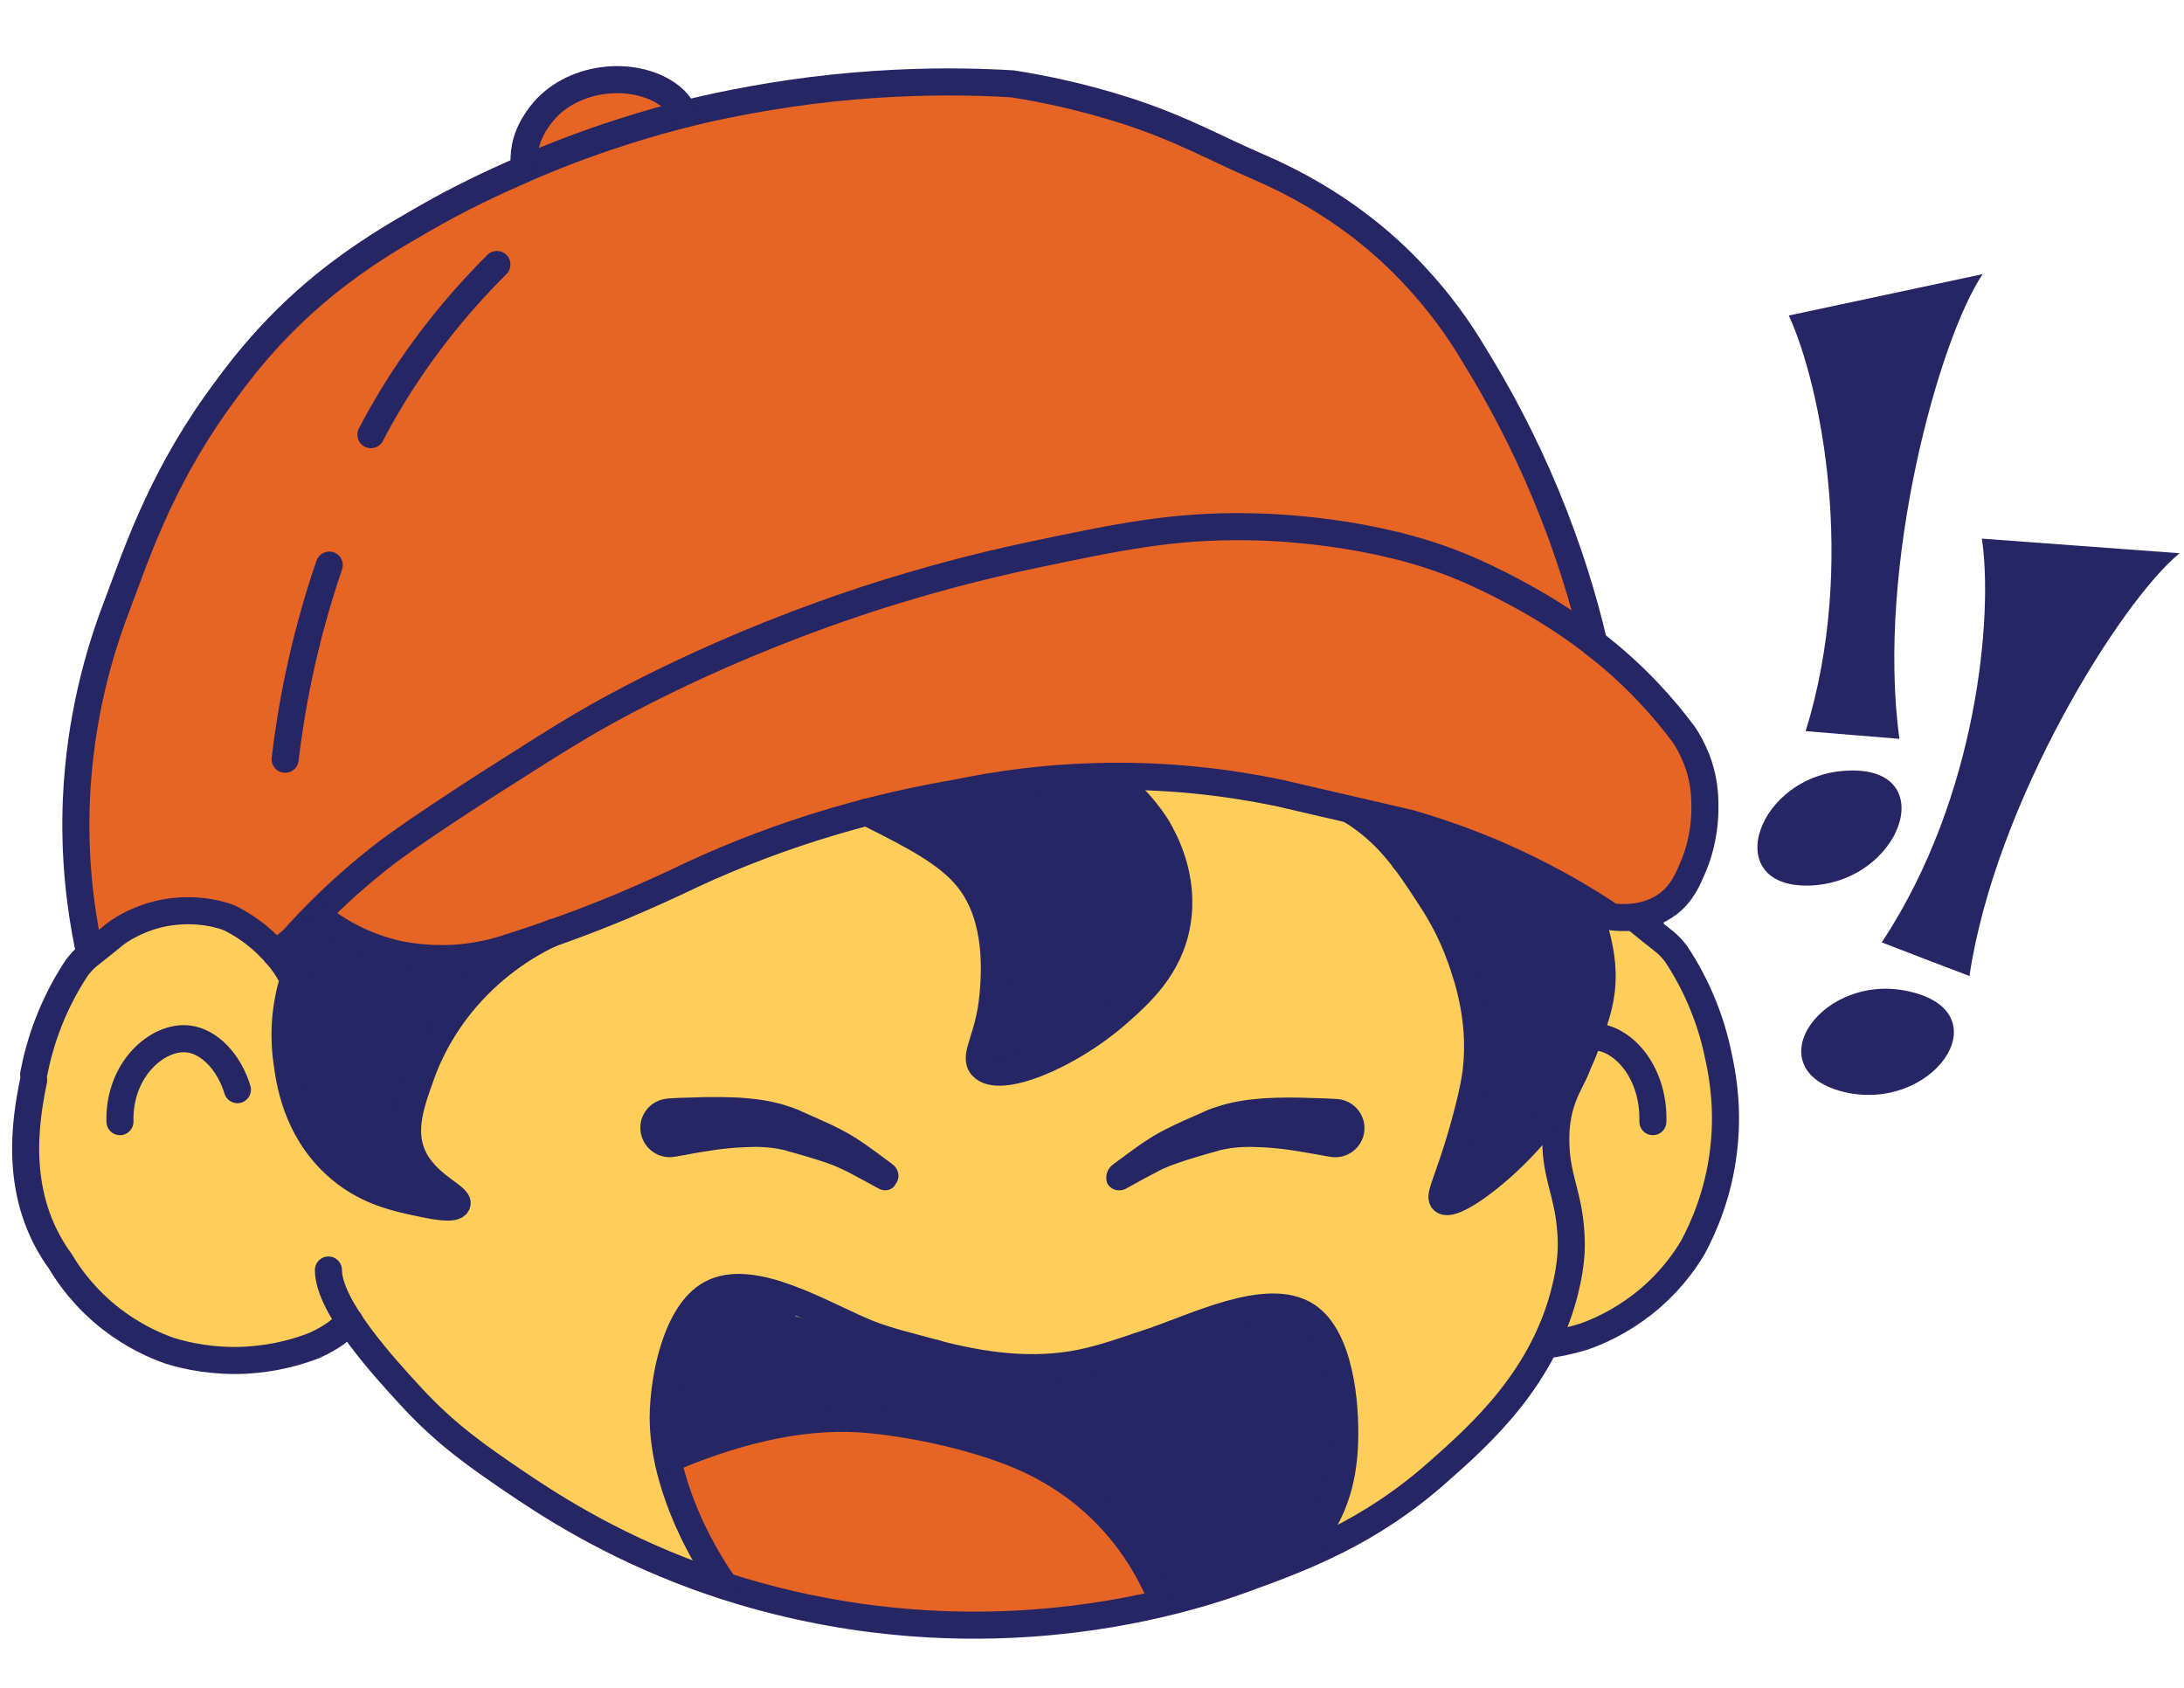 <?xml version="1.0" encoding="utf-8"?>
<!-- Generator: Adobe Illustrator 18.1.1, SVG Export Plug-In . SVG Version: 6.00 Build 0)  -->
<svg version="1.1" xmlns="http://www.w3.org/2000/svg" xmlns:xlink="http://www.w3.org/1999/xlink" x="0px" y="0px"
	 viewBox="0 0 792 612" enable-background="new 0 0 792 612" xml:space="preserve">
<g id="base">
</g>
<g id="Layer_10">
	<path fill="#262665" d="M459,277.8c-20.4-20.9-50.3-19.7-74.4-12.8c-14,4-26.7,12.4-40.4,18c-13.4,5.4-28.5,8.1-42.6,8.5
		c-14.2,0.4-27.4-9.6-40.6-15.3c-13.9-6-28.1-10.8-42.5-14.3c-15.1-3.7-32.2-8.3-47.6-6.6c-2,0.2-4,0.8-5.9,1.6
		c-2.7-4.4-8.1-5.9-11.2-0.8c-18.9,11.7-25.3,43.3-25.6,68.7c0,2.7,0.6,4.8,1.7,6.3c-0.4,1.2-0.7,2.6-0.7,4c0,2.5,0,5,0,7.5
		c0,5.6,4.8,11.8,9.3,9.3c3.1-1.7,5.4-4.1,6.9-7.6c14.6-10.7,32.4-12.4,48.7-16.4c1.5-0.4,2.6-1.1,3.4-2.1
		c12.8-0.3,25.6-0.6,38.4,0.1c14.9,0.7,29.6,2.8,44,7.2c0.7,2.6,2.1,5,4.5,6.3c10.8,5.7,23.4,9.2,35.6,13.9c0.8,1,1.8,1.8,3.1,2.2
		c1,0.4,2.1,0.9,3,1.4c0.6,1.7,1.6,3.2,2.8,4.4c6.5,6.3,12.7,13,18.7,20.2c4.9,5.9,11.9,12.8,15.8,20.4c-0.6,2.7,0,5.8,2.3,8.2
		c0,0,0.1,0.1,0.1,0.1c0.3,2.1,0.6,4.2,1.2,6.1c1.3,4.1,3.3,7.4,5.3,10.8c3.9,6.4,7.4,14.4,13.5,16.7c0.6,2,1.6,3.7,3.1,4.7
		c9.1,6.5,18.2-2.1,26.5-7.3c10.9-6.9,22.1-13.4,32.8-20.8c6.4-4.4,10.8-10.6,13-18.8c1.1-1,2-2.5,2.6-4.4c3.1-10,4.8-20.4,5.2-31
		C477.3,335.2,481.1,300.5,459,277.8z"/>
	<path fill="#262665" d="M65.4,428.1c11.2,27,39.4,37,64.3,39.6c14.5,1.5,29.4-1.6,44.2-1.7c14.5,0,29.5,3.1,42.7,8
		c13.3,4.9,21.9,19.1,31.9,29.3c10.6,10.8,22,20.5,34.1,29.1c12.6,9,26.8,19.7,41.7,23.8c1.9,0.5,4,0.7,6.1,0.7
		c0.9,5.1,5.3,8.5,10,4.9c21.9-3.8,39.5-30.7,49.4-54.2c1-2.5,1.2-4.7,0.8-6.5c0.9-1,1.6-2.1,2.1-3.4c0.9-2.3,1.8-4.7,2.8-7
		c2-5.2,0-12.7-5.2-12.1c-3.5,0.4-6.6,1.8-9.3,4.5c-17.6,4.5-34.7-0.6-51.3-2.9c-1.5-0.2-2.8,0.1-4,0.7c-12-4.5-24-9-35.6-14.3
		c-13.5-6.2-26.4-13.6-38.2-23.1c0.4-2.7-0.1-5.4-1.9-7.5c-7.9-9.3-18.3-17.3-27.8-26.2c-0.4-1.2-1-2.3-2.1-3.2
		c-0.8-0.7-1.6-1.6-2.3-2.4c0-1.8-0.3-3.6-1-5.1c-3.7-8.3-7-16.8-9.8-25.6c-2.4-7.3-6.3-16.3-7-24.8c1.5-2.3,2.1-5.3,0.9-8.5
		c0-0.1,0-0.1-0.1-0.2c0.5-2.1,1-4.1,1.2-6.1c0.3-4.3-0.3-8.1-0.9-12.1c-1.3-7.4-1.5-16.2-6.3-20.5c0.2-2-0.2-4-1.1-5.5
		c-6.1-9.4-17.7-4.8-27.3-3.1c-12.7,2.3-25.5,4.2-38.2,7.1c-7.6,1.7-14,5.8-19.1,12.6c-1.4,0.6-2.8,1.6-4,3.1
		c-6.6,8.1-12,17.2-16.4,26.8C69.8,368,53.3,398.8,65.4,428.1z"/>
	<path fill="#262665" d="M586.8,286.6c-20.4-20.9-50.3-19.7-74.4-12.8c-14,4-26.7,12.4-40.4,18c-13.4,5.4-28.5,8.1-42.6,8.5
		c-14.2,0.4-27.4-9.6-40.6-15.3c-13.9-6-28.1-10.8-42.5-14.3c-15.1-3.7-32.2-8.3-47.6-6.6c-2,0.2-4,0.8-5.9,1.6
		c-2.7-4.4-8.1-5.9-11.2-0.8c-18.9,11.7-25.3,43.3-25.6,68.7c0,2.7,0.6,4.8,1.7,6.3c-0.4,1.2-0.7,2.6-0.7,4c0,2.5,0,5,0,7.5
		c0,5.6,4.8,11.8,9.3,9.3c3.1-1.7,5.4-4.1,6.9-7.6c14.6-10.7,32.4-12.4,48.7-16.4c1.5-0.4,2.6-1.1,3.4-2.1
		c12.8-0.3,25.6-0.6,38.4,0.1c14.9,0.7,29.6,2.8,44,7.2c0.7,2.6,2.1,5,4.5,6.3c10.8,5.7,23.4,9.2,35.6,13.9c0.8,1,1.8,1.8,3.1,2.2
		c1,0.4,2.1,0.9,3,1.4c0.6,1.7,1.6,3.2,2.8,4.4c6.5,6.3,12.7,13,18.7,20.2c4.9,5.9,11.9,12.8,15.8,20.4c-0.6,2.7,0,5.8,2.3,8.2
		c0,0,0.1,0.1,0.1,0.1c0.3,2.1,0.6,4.2,1.2,6.1c1.3,4.1,3.3,7.4,5.3,10.8c3.9,6.4,7.4,14.4,13.5,16.7c0.6,2,1.6,3.7,3.1,4.7
		c9.1,6.5,18.2-2.1,26.5-7.3c10.9-6.9,22.1-13.4,32.8-20.8c6.4-4.4,10.8-10.6,13-18.8c1.1-1,2-2.5,2.6-4.4c3.1-10,4.8-20.4,5.2-31
		C605.1,344,609,309.3,586.8,286.6z"/>
	<path fill="#262665" d="M193.3,422.3c11.2,27,39.4,37,64.3,39.6c14.5,1.5,29.4-1.6,44.2-1.7c14.5,0,29.5,3.1,42.7,8
		c13.3,4.9,21.9,19.1,31.9,29.3c10.6,10.8,22,20.5,34.1,29.1c12.6,9,26.8,19.7,41.7,23.8c1.9,0.5,4,0.7,6.1,0.7
		c0.9,5.1,5.3,8.5,10,4.9c21.9-3.8,39.5-30.7,49.4-54.2c1-2.5,1.2-4.7,0.8-6.5c0.9-1,1.6-2.1,2.1-3.4c0.9-2.3,1.8-4.7,2.8-7
		c2-5.2,0-12.7-5.2-12.1c-3.5,0.4-6.6,1.8-9.3,4.5c-17.6,4.5-34.7-0.6-51.3-2.9c-1.5-0.2-2.8,0.1-4,0.7c-12-4.5-24-9-35.6-14.3
		c-13.5-6.2-26.4-13.6-38.2-23.1c0.4-2.7-0.1-5.4-1.9-7.5c-7.9-9.3-18.3-17.3-27.8-26.2c-0.4-1.2-1-2.3-2.1-3.2
		c-0.8-0.7-1.6-1.6-2.3-2.4c0-1.8-0.3-3.6-1-5.1c-3.7-8.3-7-16.8-9.8-25.6c-2.4-7.3-6.3-16.3-7-24.8c1.5-2.3,2.1-5.3,0.9-8.5
		c0-0.1,0-0.1-0.1-0.2c0.5-2.1,1-4.1,1.2-6.1c0.3-4.3-0.3-8.1-0.9-12.1c-1.3-7.4-1.5-16.2-6.3-20.5c0.2-2-0.2-4-1.1-5.5
		c-6.1-9.4-17.7-4.8-27.3-3.1c-12.7,2.3-25.5,4.2-38.2,7.1c-7.6,1.7-14,5.8-19.1,12.6c-1.4,0.6-2.8,1.6-4,3.1
		c-6.6,8.1-12,17.2-16.4,26.8C197.7,362.2,181.1,393,193.3,422.3z"/>
	<path fill="#262665" d="M384.8,542.7c19.2-22.1,15.4-51.8,6.6-75.2c-5.2-13.7-14.6-25.6-21.3-38.7c-6.5-12.9-10.5-27.7-12-41.7
		c-1.6-14.1,7.3-28.1,11.9-41.7c4.9-14.3,8.5-28.9,10.7-43.5c2.4-15.3,5.6-32.8,2.6-48c-0.4-1.9-1.1-3.9-2.1-5.7
		c4.1-3.1,5.2-8.6-0.1-11.2c-13.3-17.9-45.2-21.6-70.6-19.9c-2.7,0.2-4.7,1-6.1,2.2c-1.3-0.3-2.6-0.5-4-0.4c-2.5,0.2-5,0.4-7.5,0.7
		c-5.6,0.5-11.4,5.7-8.5,10.1c1.9,2.9,4.5,5.1,8.2,6.3c11.9,13.7,15,31.3,20.4,47.2c0.5,1.4,1.3,2.5,2.4,3.2
		c1.4,12.7,2.7,25.5,3.1,38.3c0.5,14.9-0.4,29.7-3.6,44.5c-2.6,0.9-4.8,2.5-5.9,5c-4.8,11.3-7.2,24.1-10.9,36.6
		c-0.9,0.9-1.6,2-2,3.3c-0.3,1.1-0.7,2.1-1.2,3.1c-1.6,0.8-3.1,1.9-4.2,3.2c-5.7,7-11.9,13.7-18.5,20.3
		c-5.5,5.4-11.8,12.9-19.1,17.4c-2.8-0.3-5.7,0.5-8,3c0,0-0.1,0.1-0.1,0.1c-2.1,0.5-4.2,0.9-6,1.7c-4,1.6-7.1,3.9-10.4,6.2
		c-6,4.4-13.8,8.6-15.5,14.8c-1.9,0.8-3.5,1.9-4.4,3.4c-5.7,9.6,3.6,18,9.5,25.8c7.8,10.3,15.2,20.9,23.4,31c5,6,11.5,9.9,19.9,11.4
		c1.1,1,2.6,1.8,4.6,2.2c10.2,2.2,20.7,3.1,31.3,2.6C329.1,565.7,364,566.7,384.8,542.7z"/>
</g>
<g id="Layer_9">
	<path fill="#E66525" d="M615.3,277.7c-1.2-3.2-2.4-6.4-3.3-9.7c-1.8-1.8-3.6-3.6-5.2-5.6c-3.4-4.3-6.1-9.1-8.5-14
		c-0.1-0.2-0.2-0.5-0.3-0.7c-0.4-0.3-0.7-0.7-1.1-1c-2.2-1.9-4.2-4-6.2-6.1c-1.3,0-2.7-0.5-3.8-1.4c-4.6-3.7-9.1-7.6-11.8-13
		c-0.6-1.2-0.8-2.6-0.5-3.8c-0.4-1.2-0.6-2.5-0.7-3.9c-5.4-8.4-5.4-17.5-8.4-26.7c-1.6-4.8-5.6-14.2-5.6-14.2
		c-0.4-1.3-2.4-3-2.7-4.2c-2.1-3.5-4-7.1-5.8-10.9c-3.2-6.5-5.1-13.5-7.3-20.4c-0.1-0.4-0.2-0.8-0.4-1.2c-2.4-2.6-4.7-5.3-6.9-8.1
		c-5.2-6.6-10.1-14.1-12-22.3c-2-1.4-3.8-3-5.6-4.6c-2.8-2.6-5.6-6.6-6.9-10.7c-5.8-4.4-14.2-7.6-17.8-13.9
		c-3.1-1.9-6.3-3.8-9.5-5.7c-16.5-9.8-34.4-16.8-50.3-27.5c-0.4-0.2-10.4-1.7-10.5-1.8c-11.5-3.7-12.6-6-24.1-9.4
		c-10.4-3.1-19.7-4.3-30.2-7.2c-4.9,0-11.2-0.9-16-0.8c-12.2,0.2-24.1-1.3-36.2-0.1c-8.9,0.9-17.7,2.6-26.7,3.4
		c-0.5,0.4-1.2,0.8-2,1c-7.9,2.2-16,3.4-23.8,5.6c-2.9,0.8-5.6,1.7-8.7,1.2c-3.2-0.5-5.9-2.9-9-3.3c-3.3-0.4-6.1-2.2-5.9-4.8
		c-17.9-5.6-22.1-1.5-33.8-1.3c-0.4,0.3-0.8,0.5-1.2,0.8c-5.9,4.2-7.6,10.8-14,13.7c-0.2,3.1-0.5,4-1.5,7c-0.3,0.8-0.5,2.8-1,3.3
		c1.9,2.2-1,5-4.4,6.6c-6.2,3-12.4,6.1-18.6,9.3c-0.5,0.9-1.4,1.7-2.6,2.2c-1.4,0.5-2.8,1-4.2,1.5c-6,3.5-11.7,7.6-17.9,10.6
		c-10.4,5-14.3,14-23.7,18c-2.2,1-7.2,11.6-9,11.3c-7.2,7.7-13.1,8.8-20.5,16.3c-5.2,7.9-11.4,15.2-16,23.5
		c-3.5,6.3-10.1,10-13.5,16.1c0.2,0.9,0.1,1.9-0.4,2.9c-3.2,7.6-5.9,17.7-9.3,26.1c-2.7,6.6-2.6,17.8-9.1,21.8c-0.7,3-4.8,4-5.5,7
		c-4.3,20.5-7.4,29.7-7.3,50.5c0,2.7,2.7,15.8,0.6,16.2c0.5,2.5,1,5,1.6,7.5c0.6,2.9-1,5-3.1,5.8c0.4,3.7,0.6,7.4,0.4,11.2
		c0.4,0.5,0.8,1.1,0.9,1.9c0.9,4.9,1.5,10.4,0.9,15.5c0.7-0.6,1.6,3.1,3.3,3c3.8-0.3,7.8-4.2,11.6-4.3c8.1-0.1,16.3-0.3,24.5-0.3
		c3.9,0,4.6-0.1,6.5,2.9c1.5,2.3,2.2,4.5,4.6,6.2c5.3,3.7,12,2.3,16.7-1.7c5-4.4,6.1,0.8,10.7-4c0.5-0.5-0.6,3.4-0.1,2.9
		c-1.3,2.4,1.8-11,1.3-8.3c-0.7,3.5,0.9,8,4.6,9.2v0c0-0.7,0.1-1.4,0.4-2c-5.2-2.3-2.5-11,3.4-9.4c3.7,1,6.5,3.1,9.4,5.6
		c3.5,3,6.9,3.8,11.4,4.4c9.6,1.4,16.8,7.1,26.3,6c4.7-0.5,8-2.3,5.7,0.8c18.1-2.6,35.5-8.9,52.7-17.6c14.1-7.1,27.8-14.6,42.6-20.4
		c0.6-0.2,1.2-0.4,1.8-0.7c7-1.5,13.9-3.1,20.7-5.1c4.4-1.3,13.9-3.4,21.3-7c1.1,0.7,2.5,1,4.3,0.8c0.6-0.1,1.3-0.2,2-0.3
		c0,0,0,0,0,0c0,0,0.1,0,0.1-0.1c2.6-0.5,5.6-1.5,8.5-2.9c-2.2-2.9,2.3-5.3,6.9-6c12.3-1.8,57-7.4,68.9-9.7c3.3-0.6,5,2.7,4.8,5.4
		c5.7-0.1,11.4-0.1,17,0c16.4,0.2,32.8,1,49.1,2.4c1.7,0.1,3.5,0.3,5.3,0.4c13.7,4.2,27.4,8.8,41.5,9.3c1.9,2.1,4.2,3.8,6.9,5.3
		c6.9,3.6,15,2.9,21.9,6c6.9,3.1,11.7,9.3,19.5,10.4c1.8,0.3,2.3,1.8,4.5,2c4.4,6.8,10.4,7.7,17.8,10.3c1.2,0.5,4.3-1.7,5.4-1.1
		c-1.2-1.7-0.2,2.3,0,0c0.2-2.5,1.5,3,4.1,3c1.2,0,4.3-4.4,5.2-3.4c-1-1.8,3.8-3.3,5.8-5c4.4-3.6,5.4-9.2,8.5-13.7
		c-0.4-4.7,3.1-12.1,3.8-16.7C621.5,290.1,614.3,281.3,615.3,277.7z"/>
	<path fill="#E66525" d="M424.9,566.7c-3.3-4.7-8-8.2-13.1-10.7c-1.5-0.7-3.1-1.5-4.7-2.2c-0.1-0.3-0.3-0.5-0.5-0.7
		c-0.8-1-1.7-1.9-2.7-2.7c-3.1-5.7-7.1-10.9-12.6-13.7c-9.2-4.6-20.6-7.7-31.2-8.4c-3.6-1.9-7.4-3.5-11.5-4.4
		c-4.9-1.1-10-1.6-15.1-2c-8.1-2.5-16.4-4.2-24.9-5c-9.6-0.9-19.3-0.6-28.8,0.9c-4.8,0.7-9.6,1.7-14.2,3.1c-3.1,0.9-7.1,1.8-8.5,4.9
		c-2-0.6-4.4,0-5.8,1.7c-0.7,0.2-1.4,0.5-2,1.1c-0.3,0.1-0.7,0.1-1,0.2c-5.2,1-4.3,7.6-0.4,9.3c0.3,1.5,0.9,3,1.5,4.4
		c-0.4,2,0.5,4.2,2.4,5.3c0.1,0.3,0.3,0.6,0.4,0.9c2.2,4.9,4.4,9.8,6.7,14.6c-3.7,1.1-5.6,6.7-1.3,9.1
		c22.7,12.5,48.6,18.3,74.5,16.3c1.8-0.1,3.1-1,3.8-2.2c6.5-0.1,13.1-0.4,19.6-0.7c17.2-0.9,34.4-2.6,51.5-4.9
		c0.9,0.9,2,1.6,3.2,2.2c4.4,2.1,13.4,2.7,17-1.3C430.9,577.4,427.6,570.6,424.9,566.7z"/>
</g>
<g id="Layer_8">
	<path fill="#262665" d="M435,324.6c-0.1-0.2-0.1-0.5-0.2-0.7c-0.3-1.8-0.6-3.6-1.1-5.4c-1.9-7.7-4.9-17.2-11.6-21.8
		c-1.3-0.9-1.9-2.4-1.7-3.9c0.2-2.1-0.3-4.4-1.9-7.1c-4-6.8-10.7-5.2-17.2-3.9c-8.8,1.8-17.6,3.5-26.5,4.9
		c-9.1,1.4-18.3,2.3-27.5,2.9c-8.5,0.5-17,4-25.4,3.9c-11.6-0.2-11.6,18.1,0,18.3c2,0,4-0.2,6-0.5c1.5-0.3,3.1,0.3,4,1.6
		c0.1,0.2,0.3,0.4,0.5,0.6c1.4,1.7,3.5,3.2,5.9,4.6c0.2,0.4,0.4,0.7,0.6,1c0.5,0.6,1,1.2,1.4,1.8c0,0,0,0,0,0c0,0,0,0,0.1,0.1
		c3.4,4.4,6.8,8.8,10.5,13c0.9,1,2.1,1.8,3.4,2.2c1.1,0.3,1.9,1.1,2.4,2.2c2.2,4.9,4,9.8,5,14.9c0.1,0.6,0.1,1.3-0.1,1.9
		c-0.1,0.3-0.1,0.5-0.2,0.8c-0.7,2.6-0.4,4.8,0.6,6.5c0.3,0.7,0.5,1.4,0.5,2.1c0,0.5-3.2,0.9-3.5,1.3c-4.8,6.4-1.5,7.8-2.5,16.6
		c-0.7,6.3,5.3,14.3,0.3,17.4c-10.1,6.1-1.3,20.8,9.1,15.8c3.5-1.7,7.8-1.4,11.5-2.8c3.4-1.3,6.3-3.2,9.2-5.4
		c1.4-1.1,2.7-2.2,3.9-3.3c0.6-0.6,1.5-0.9,2.3-1c0.2,0,0.4-0.1,0.7-0.1c9.6-2.2,16-6.1,22.6-13.4c7.6-8.3,16.1-16.4,20.2-27.2
		C441,349.6,439.4,336.8,435,324.6z"/>
	<path fill="#262665" d="M593.3,343.2c-3.5-4.5-15.6-12.5-20.6-14.9c-7.9-3.8-10.8-8-18.4-12.4c-6.5-3.7-17.7-10.6-25.7-9.9
		c-1.1-0.7-4-4.2-5.6-4.3c-0.3,0,0.2-6.3-2.4-3.7c-0.5-3.7-11.1-0.1-15.6-1.8c-26.2-10-8.3,14.2,1.1,24.6c0.2,0.2,0.5,0,0.8,0
		c0.2,1.5,0.7,2.9,1.6,4.1c0.1,8.5,7.4,17.9,10.5,24.9c11.7,25.9,18.6,62.3,2.1,88c-2,3.1-1.6,4.2-0.3,6.7c-1.3,1-1.5,4.5-0.2,5.5
		c-11.2-0.7-12.5,16.7-1.2,17.6c4.4,0.3,7.2-2.1,8.5-5.3c4.5,0.3,7.4-2.3,8.5-5.6c2.5-0.8,4.2-2.8,5.1-5.1
		c1.3-0.3,18.7-15.8,19.8-17.1c18.3-20.3,21.8-27,28-54.7C592.1,367.4,601.2,353.1,593.3,343.2z"/>
	<path fill="#262665" d="M177.9,344.2c-5.7,4.9-19.8,2.2-26.8,1.2c-7.5-1.1-19.6-2.1-24.8-7.7c-1.2-2.9-4.1-5.3-8.8-5.3
		c-3.2,0-5.6,1.1-7.2,2.8c-3.1,2.4-4.5,6.1-1.6,10.1c0.3,0.4,0.7,0.9,1,1.3c-8,4.6-12.7,10.4-12.4,19.2c0.3,10.5,2.8,21.3,4.7,31.6
		c0.8,4.4,1.6,8.6,3.6,12.8c2.1,4.4,5.6,7.9,7,12.5c1.2,3.9,1.5,7.3,4.6,10.6c3.3,3.5,8,4.5,11.9,7.3c4.5,3.2,9.5,2.8,12.7,0.4
		c3.4,2.1,7.6,3.5,11.2,6c9.5,6.6,23-4.2,13.7-12c-3.1-2.6-3.1-7.3-8.5-10.9c-0.4-3.5-3.7-7.3-2.7-10.3c3-9.5,8-18.3,10.3-27.9
		c0.5-2.2,0-4.2-1.1-5.9c0.8-0.9,1.5-1.8,2.3-2.6c9.2-9.3,23.8-11.2,27-25C196.1,344.3,185.1,338,177.9,344.2z"/>
	<path fill="#262665" d="M487.6,519.1l0.6-1.5c0.8-1.8,0.4-3.4-0.6-4.4c-0.9-10.7-5.8-21.2-7-31.9c-0.5-4.5-5.7-5.8-8.4-3.9
		c-0.4,0-0.7-0.1-1.1,0c-0.3,0-0.6,0.1-0.9,0.1c-0.2-0.1-0.5-0.3-0.7-0.4c-5.1-2.3-13.2-0.1-18.5,0.4c-3.4,0.3-6.7,0.7-10,1.1
		c-1-0.6-2.2-0.9-3.5-0.6c-8.5,1.3-17,6.4-24.8,9.7c-2.1,0.9-2.8,2.5-2.6,4.2c-1.1,0.3-2.2,0.7-3.4,1c-12.1-1.2-24.3-0.6-36.4,0.2
		c-0.4-0.1-0.9-0.3-1.4-0.3c-13.1-0.7-26.3-1.3-39.4-2c-0.8-1.2-2.1-2.1-3.9-2.3c-4.2-0.3-8.2-1-12-2c-0.3-0.5-0.6-1-1.2-1.4
		c-5.3-4.2-12.6-5.8-19.7-6.9c-2.4-1.2-4.7-2.6-7.1-4c-8-4.6-17.2-6.2-24.9-2.4c-2.2-1.2-4.9-1-6.3,1.9c-3,6.7-6.7,13-9.6,19.7
		c-1.7,1.1-2.4,3.3-2,5.3c-0.2,0.6-0.4,1.2-0.6,1.8c-1.7,1.3-2.2,3.7-1.6,5.7c-0.9,3.6-1.7,7.8-0.3,11c-0.9,3.4,2.4,7.7,6.2,6.3
		c19.7-7,40.4-9.4,61.2-9.8c-0.2,2.6,1.4,5.5,4.8,5.4c16-0.2,32,0.4,47.9,2c0.5,1.2,1.5,2.2,3,2.7c15.1,4.9,29,13.4,41.2,23.8
		c-1,1.7-1.2,4.1,0.6,6c3.3,3.6,6.6,7.2,9.9,10.8c1.9,2.1,7.8,6.5,5.4,9.6c-3.1,4.1,2.8,9.3,6.8,6.8c7.4-4.5,15.8-5.8,23.8-8.8
		c3.1-1.1,6-2.5,8.9-4.1c2.1,0.1,4.3-0.9,5.3-3.3c0,0,0,0,0-0.1c1.5-1.1,3-2.3,4.5-3.6c11-9.7,17.7-23.3,19.4-37.8
		C489.2,521.2,488.6,519.9,487.6,519.1z"/>
</g>
<g id="Layer_7">
	<path fill="#FFCD5A" d="M623.4,384.5c-0.4-1.9-0.7-10.8-1.9-11.7c-0.3-5.8-3.8-9.4-6.9-14.8c-0.4-2.5-0.5-5.4-1.1-7.9
		c-0.5-2.1-3.1-0.3-3.5-2.6c-2-0.6-1.3-2.2-1.3-2.6c0-0.4-5.3-0.5-5.4-0.8c-1.2-0.5-2.4-0.9-3.5-1.5c-0.8-0.5,2-1,1.2-1.6
		c-0.6,0.2-5.8-5-6.3-4.5c-1-1.1-3.4-0.8-4.5-1.7c-1.6-1.2-7,1.5-8.8,0.9c-0.2-0.6-0.5-1.2-0.9-1.7c-1.1-2.2-3-3.8-6-3.8
		c-1.6,0-1.7-1.8-2.8-1c1.4-3.6,4.2,1.5,4.4,4.8c0,0.1,2.9,4.2,2.9,4.3c0,0.8,0.5,3.6,0.7,4.3c0.5,2.6-1.1,3.9,0,6
		c-1.3,1-1.9,6.8-2,8.7c-1,21.5-10.2,39.6-26.5,58.1c-1.2,1.4-11.6,8.5-12.2,10.4c-4.7,1.5-9,5.5-12.7,9.1c-4.7,4.7-4-1.6-5.8-4
		c0.7-5.8,1.6,11.6,9.2-23c1.6-1.3,3-5.1,3.3-7.8c0.2-1.9,1.6-5.2,1.5-7c0.1-8.5,3.8-17.6-0.6-25.7c-1.4-2.5-2.2-9.6-4.2-11
		c-0.2-3.9-4.7-10.7-6.1-14.4c-1.4-3.9,0.9-5.4,0.4-9.6c0-0.6-5.9-3.2-6.5-4.2c-2.2-3.5-4-7.9-6.8-8.7c-0.3-3.2-4.8-2.8-6-5.8
		c-4.1-9.8-10.4-15.2-18.3-21.1c-9.7-7.3-25.7-3-36.9-6c-11-3-20.5-2.9-34.4-5.2c-1.1-1.3-6.1-2.2-8.3-2.2c-7.2,0-7.2,3.7-3.1,7.9
		c0.6,1.1,2.6-0.1,3.9,0.5c-0.3,1.7,4.9,2.9,6,4.8c2.9,5.1,11.9,13.2,12.5,19.2c0.6,5.8-0.1,16.5,1.1,22.2
		c1.4,6.5-11.6,18.4-15.6,22.4c-0.3,0.3,2.6,10.7-2.7,6.5c-1.4,0.5-1.5,0-2.3,2.2c-2.6,6.9-8.1,10.8-14,13.5
		c-5.9,2.8-12.2,4-18.8,5.9c-3.6,1.1-6.1,4.2-9.4,5.5c-3.4-0.7,2.4,0.6-2.8-1.3c-0.6-0.2-2.5-2.1-3-1.5c-3.5-0.6-3.1-1.6-6.5-1.7
		c1.3-4.8,0-5.9,1.3-10.5c2.3-7.9,5.6-16.6,5.2-25c-0.5-9.7-3.8-18.8-6.3-28c-1-3.9-10.8-10.3-13.5-10.3c-2.7-4.3-7.8-3.2-11.4-6.7
		c-3.7-3.5-7.7-7.3-12.6-8.1c-0.8-1.2-2.2-2.1-4.1-2.4c-10.7-1.6-17.7,6.6-27.6,10.6c-10.2,4.1-21.7,6.1-31.2,12
		c-18.1,11.4-41.5,14.6-60.4,25.6c-7.5,4.4-14.9,9.5-21,16.1c-6.6,7.1-10.7,15.7-14.4,24.8c-1.5,0.5-2.9,1.6-3.9,3.5
		c-2.8,5.5-4.6,11.6-4.7,18c0,0.9,0,1.8,0.1,2.7c-2.8,10.8,7.1,22.3,14.1,26c0.1,1.1-10.2,1.6-9.4,2.7c1.5,2.1-2.3-0.8-1.6,1.7
		c-4-1-1.9-0.9-6.2-1.7c-7.5-1.3-0.7,2.2-7.5-1.5c-0.9-0.5-8.3-3-8.3-3.2c2.7,0.2-3-3.2-3.2-3.2c0-0.2-3.2-1.8-3.3-2
		c-0.1-0.9-5-3.4-5.1-4.3c-1.3-5.6,0.1-7.3-4.7-8.1c-1.2-4.3-4.6-6.9-5.9-10.7c-4.3-13.4-4.7-23.7-5.1-37.8
		c6.8-2.4,3.3-13.6-3.3-19.1c-0.1-0.1,7.1-2.2-1.9-2.1c-3.2-8-9.9-11.3-16.6-13.2c-10-2.7-25.7-4.9-33,5c-0.1,0.1-0.1,0.2-0.2,0.3
		c-0.2,0-0.3,0.1-0.5,0.1c-6.6,1.2-10,4.8-14.2,10.2c-5.3,6.8-11.7,14.1-13.5,22.7c-0.5,0.5-0.9,1.1-1.3,1.8
		c-5.7,11-6.2,26.8-7.4,39.2c-0.6,5.7-0.8,8.6-0.1,11.2c0.3,3-0.5,9.2,4.8,18.9c-2,2.2,3.2,6.3,5.2,9.8c6.2,11.2,6.2,14.3,15,23
		c0.9,1.9,4.8,3.4,6.3,4.5c2,2.7,6,2.2,9,4.5c7.3,5.5,8.8,6.9,17.7,8.2c10.2,1.4,15.7,2.1,25.8,2.2c3.7,0,4.8,1.9,5.5-1.3
		c3.3-0.9,7.6,0.8,10-1.6c1.5-1.5,4.4-0.9,5.3-2.8c-0.1,3.7,2.7-2.6,2.9-3.1c1.1,0.2,6.9-3.3,8.2-3.2c2.2,1.7,26.5,32.6,46.3,44.9
		c1.5,1,10.7,10.7,12.2,11.6c1.2,1.2,8,4.8,9.3,5.9c4.7,4,10.9,6.2,16.3,8.6c1,0.6,6,3.4,7,3.9c12,5.9,12.1,7.9,23.1,10.3
		c0.8,1.4,8.4,5.2,10.2,5.9c1.2,0.5,2.4,0.9,3.7,1.2c0,0,8,0.7,10.3,1.3c0.5,0.1,1,0.3,1.5,0.4c-2.4-3.9-4.7-7.7-6.6-11.8
		c-0.4-0.8-0.8-1.7-1.1-2.5c-1.2-0.2-2.5-0.9-3.4-2.1c-4.3-6.1-7.6-11-8.2-18.6c-0.2-2-0.1-4,0-6c-0.8,1.3-2.2,2-3.7,2.2
		c-0.4-10.1-0.5-20.2-0.2-30.3c0-0.3,0-0.6,0-0.9c1.1-3.9,2.1-7.8,2-11.8c-0.1-1.8,0.6-3,1.7-3.8c0-0.9,0.2-1.7,0.8-2.6
		c2.6-3.7,4.4-8.5,7.6-11.7c2.7-2.8,6.4-3.4,10.1-3.5c4.6-0.1,9.9,0,14.4,1.3c1.5,0.4,2.7,1.1,3.7,2c2.5-1.4,5.3,0.2,6.5,2.7
		c12.3,3.6,24.7,6.5,36.7,11.4c0.4,0.2,0.9,0.4,1.3,0.6c2.8,0.5,5.6,1,8.3,1.4c6.8,0.9,13.6,1.8,20.4,2.7c5.6,0.8,11.2,1.3,16.8,1.8
		c2.8-0.5,5.7-1.1,8.5-1.7c6.1-1.4,12-3.1,18.2-3.7c5.3-0.5,10.8-0.8,16.2-0.7c3.5-1,7-1.9,10.5-2.7c0.1-0.1,0.2-0.2,0.4-0.4
		c6.5-6.1,18.6-8.3,27.2-8.8c1.4-0.1,2.5,0.3,3.3,1c2.5-0.2,4.8-0.2,6.6-0.2c5.2,0,10.4,1.1,13.9,5.2c1.2,1.3,2.2,2.9,3.1,4.6
		c0.6,0.4,1.2,1.1,1.6,1.9c0.8,1.7,1.7,3.4,2.5,5.1c1.5,1,2.1,2.5,1.9,4c0.6,1.3,1.2,2.7,1.6,4.1c1.7,5.1,1.1,10.3,1.9,15.4
		c0.3,1.8-0.3,3.4-1.4,4.5c0,1.3-0.6,2.3-1.4,3c0,3.7,0,7.3-0.1,11c0,1.5-0.6,2.7-1.4,3.5c0,0.4,0,0.9,0,1.3c-0.1,0.9-0.1,2-0.3,2.9
		c-0.1,0.5-0.6,1.6-0.6,1.8c-0.2,2.2-1.4,4-3.4,4.7c-0.1,0.2-0.1,0.5-0.2,0.7c-0.3,1.1-1.5,4.2-1.9,5.2c3.1-0.9,5,2.4,5.6,1.8
		c3-2.2,9.7-9.5,12.6-11.9c0,0,5.3-1.3,5.3-1.3c3.9-4.6,1.2-2.5,5.8-5.7c5-3.4,10.5-5.8,15.8-8.8c1.5-2.2,4.4-3.9,5.9-5.9
		c1.7-2.3,3.7-2.5,5.3-4.9c1.4-0.4,1.4-3,2.8-3.4c0,0,3,2.1,3.9-2.2c0.4-1.7,0.2-2,3.8-5.9c3.9-4.3,0.8-3.4,5.4-7.5
		c0,0,3.2-5.4,5.2-5.9c-0.4-0.6,2-2.4,3.1-6.5c4-1.2,1.9-1.1,4.6-4.3c1.4-0.5,7.4,2.7,8.8,1.9c6.1-3.2,19.4-6.3,22.5-12.7
		c1.1-0.8,4.4-3.8,5.4-4.7c1.9-0.6,3.4-2,4.3-4.4c2.7-3,6.1-5.8,7.3-9.6c3.7-11,11.9-22.7,13.3-34.4
		C627,408.4,626,395.8,623.4,384.5z"/>
</g>
<g id="god">
	<g id="Layer_5">
	</g>
</g>
<g id="Layer_4">
</g>
<g id="Layer_6">
	<path fill="none" stroke="#262665" stroke-width="9.813" stroke-linecap="round" stroke-miterlimit="10" d="M32.1,343.6
		c-2.9-14.1-5.3-32.4-4.4-53.7c1.3-29.6,8.3-53.5,14.5-69.7c6.5-17,15.1-44.3,36.3-74.1c7.1-9.9,19-26.4,39.2-42.8
		C131,92.5,143.2,85.4,152.6,80c14.1-8.2,26.7-14,36.3-18.2c10.8-4.8,22.9-9.5,36.3-13.8c12.4-4,24.1-7.1,34.9-9.4
		c16.6-3.5,35.9-6.6,57.4-8c18.2-1.2,34.8-1.1,49.6-0.2c11,1.7,25.1,4.6,41.1,9.7c20,6.4,33.4,14.1,47.9,20.3
		c28.9,12.4,46.7,28.6,56.6,39.2c9.5,10.1,16.6,20.2,21.8,29c8.6,13.9,17.8,30.8,26.1,50.8c8.2,19.7,13.7,38,17.4,53.7
		c-5.9-4.5-12.9-9.3-20.9-14c0,0-13.5-8-27.1-13.6c-31.9-13.3-68.9-14.4-77-14.5c-27.5-0.5-47.4,3.7-78.4,10.2
		c-21,4.4-39.6,9.6-55.2,14.5c-58.3,18.5-98.5,41.5-108.2,47.2c-9,5.3-17.6,10.8-34.9,21.8C148,303,140.2,309,135.2,313.1
		c-12.5,10.1-22.1,19.9-29,27.6l-6.1,5.2"/>
	<path fill="none" stroke="#262665" stroke-width="9.813" stroke-linecap="round" stroke-miterlimit="10" d="M190,59.1
		c0-5.2,0.8-10.6,6.2-17.6c10.7-13.9,33.1-16.3,46-7.3c3.7,2.6,4.9,5.2,6.2,7.1"/>
	<path fill="none" stroke="#262665" stroke-width="9.813" stroke-linecap="round" stroke-miterlimit="10" d="M115.8,332.4
		c5.9,4.6,15.5,10.7,28.6,13.6c2.1,0.4,9.7,2,19.8,1.5c8.4-0.5,15.3-2.2,20.3-3.9c13-4.1,26.7-9,41.1-15c9-3.8,17.6-7.7,25.7-11.6
		c14.7-6.8,32-13.6,51.8-19.4c16-4.7,31-7.9,44.5-10.2c13.9-2.9,30.6-5.3,49.4-5.8c26.2-0.8,48.7,2.2,66.3,5.8
		c16,3.7,31.9,7.4,47.9,11.1c11.4,3.3,24.6,7.9,38.7,14.5c13.4,6.3,24.9,13,34.4,19.4c2.9,0.4,12.7,1.4,20.8-4.8c5.1-4,7.1-9,9.2-14
		c1.9-4.6,4.4-12.8,3.9-23.7c-0.1-3.6-0.7-8.8-2.9-14.5c-1.5-3.8-3.2-6.9-4.8-9.2c-3.5-4.7-7.7-9.8-12.6-15
		c-6.9-7.3-13.7-13.2-19.8-17.9c-0.6-0.8-1.2-1.7-1.9-2.7"/>
	<path fill="none" stroke="#262665" stroke-width="9.813" stroke-linecap="round" stroke-miterlimit="10" d="M12.2,391.7
		c-3.1,15-7.5,42.1,9.7,65.7c3.2,5.4,9,13.5,18.4,20.8c8,6.2,15.8,9.7,21.3,11.6c6.1,1.9,15.8,4,27.6,3.4c10.6-0.6,19-3.1,24.7-5.3
		c7.1-3.2,10.5-6.3,12.8-8.9"/>
	<path fill="none" stroke="#262665" stroke-width="9.813" stroke-linecap="round" stroke-miterlimit="10" d="M106.4,355.2
		c-1.4-2.6-3.4-6.8-9.4-12.6c-4.3-4.2-8.7-7.1-12.3-9c-1.4-0.8-3-1.4-4.6-1.8c-4-1.1-10-2.1-17-1.3c-9.2,1-16,4.6-19.8,7.1
		c-0.6,0.4-1.2,0.8-1.8,1.3c-3.2,2.6-6.4,5.2-9.6,7.7c-1.6,1.3-2.9,2.8-4.1,4.4c-3.3,5-6.8,11.2-9.8,18.7c-3,7.4-4.7,14.2-5.8,19.8"
		/>
	<path fill="none" stroke="#262665" stroke-width="9.813" stroke-linecap="round" stroke-miterlimit="10" d="M592.4,332.6
		c0.6,0.4,1.2,0.8,1.8,1.3c3.2,2.6,6.4,5.2,9.6,7.7c1.6,1.3,2.9,2.8,4.1,4.4c3.3,5,6.8,11.2,9.8,18.7c3,7.4,4.7,14.2,5.8,19.8
		c1.6,7.6,3.2,19.1,1.5,32.9c-1.9,15.7-7.2,27.6-11.1,34.9c-3.2,5.4-9,13.5-18.4,20.8c-8,6.2-15.8,9.7-21.3,11.6
		c-3,0.9-6.7,1.9-11.1,2.6"/>
	<g>
		<path fill="none" stroke="#262665" stroke-width="9.813" stroke-linecap="round" stroke-miterlimit="10" d="M86.1,395.1
			c-3-9.9-10.1-17.5-17.9-18.4c-11.2-1.2-25.2,11.2-24.7,30"/>
	</g>
	<g>
		<path fill="none" stroke="#262665" stroke-width="9.813" stroke-linecap="round" stroke-miterlimit="10" d="M576.2,376
			c11.2-1.2,23.7,11.9,23.2,30.7"/>
	</g>
	<path fill="none" stroke="#262665" stroke-width="9.813" stroke-linecap="round" stroke-miterlimit="10" d="M571.7,387.1
		c-2.3,6.1-8.8,13.4-7.3,31.1c1,11.1,5,17,5.4,31.8c0.1,4.6-0.4,9.8-1.9,16.3c-7.6,33.1-31.1,53.9-46.5,67.5
		c-24.9,22.1-49.4,31.1-69.7,38.5c-11.4,4.2-43,14.9-85.7,16.7c-27.2,1.2-68-0.9-113.3-17.4c-32.8-12-55.3-27.1-66.8-34.9
		c-12-8.2-24.1-16.4-37-30.5c-9.2-10-29.8-32.3-29.8-45.7"/>
	<path fill="none" stroke="#262665" stroke-width="9.813" stroke-linecap="round" stroke-miterlimit="10" d="M314.2,294.5
		c0.4,0.2,0.8,0.4,1.3,0.6c15.3,7.7,28.2,14.2,35.6,23.5c11.5,14.4,9.6,35.2,9,42.4c-1.5,16-7.4,21.8-3.9,25.7
		c6.2,6.8,31.8-4.1,48.7-18.9c8.2-7.2,19.3-16.9,22-33.4c2.7-16.6-4.7-29.9-7-33.9c-0.5-0.9-6.7-11.3-17.9-18.9"/>
	<path fill="none" stroke="#262665" stroke-width="9.813" stroke-linecap="round" stroke-miterlimit="10" d="M489.9,293.8
		c13.5,8.2,20.8,19.4,28,30.4c3.1,4.7,7.9,12.2,11.8,23.1c2.6,7.4,8.4,24.2,5.2,44c-1.3,7.6-4.4,19.1-7.4,28.2
		c-3.5,10.8-5.6,14.5-4.1,15.8c3.4,2.9,21.3-10.2,33.6-24.9c2.2-2.7,12.5-15.2,19.2-34.5c2.8-8,4.9-14.1,4.8-22.7
		c-0.1-8.1-2.2-14.9-5.5-26"/>
	<path fill="none" stroke="#262665" stroke-width="9.813" stroke-linecap="round" stroke-miterlimit="10" d="M117.5,333.6
		c-6.8,7.4-10.4,19.1-11.1,21.5c-3.8,12.3-3.3,23.1-2.4,29.5c1,7.5,3.3,24.3,17.4,37.5c10.8,10.1,22.6,12.4,32.9,14.5
		c2.9,0.6,10.5,2.1,11.4,0c1.2-2.7-11.5-6.8-16.2-17.9c-3.9-9.3-0.4-19,3.6-30c1.6-4.3,6-15.3,16-26.9c10.9-12.6,23-19.8,31.5-23.7"
		/>
	<path fill="none" stroke="#262665" stroke-width="9.813" stroke-linecap="round" stroke-miterlimit="10" d="M134.5,157.6
		c8.3-15.9,22.4-38.5,45.7-61.7"/>
	<path fill="none" stroke="#262665" stroke-width="9.813" stroke-linecap="round" stroke-miterlimit="10" d="M103.4,275.3
		c2.1-17.8,6.4-42.3,16-70.4"/>
	<path fill="none" stroke="#262665" stroke-width="9.813" stroke-linecap="round" stroke-miterlimit="10" d="M338.6,490.6
		c17.7,4.7,35.6,7.2,53.4,3.6c8.3-1.7,16.3-4.6,24.4-7.3c16.4-5.3,43.1-19.2,57.5-9.8c11.9,7.8,14.2,31.6,13.7,45.9
		s-4,26.6-15.4,40.1"/>
	<path fill="none" stroke="#262665" stroke-width="9.813" stroke-linecap="round" stroke-miterlimit="10" d="M339.5,490.8
		c-8.2-2.3-17.3-4.3-25.2-7.5c-15.9-6.5-41.5-22.5-56.6-14.1c-12.5,6.9-17.1,30.5-17.2,44.7c0,22.6,12.1,46.7,22.3,61.1"/>
	<path fill="none" stroke="#262665" stroke-width="9.813" stroke-linecap="round" stroke-miterlimit="10" d="M243.8,528.5
		c26.3-11,50-15.9,72.1-13.7c18.9,1.9,44.6,7.6,61.7,16.7c21.8,11.6,35.4,28.9,43.2,47.2"/>
	<path fill="#262665" d="M714.2,353.9l-16-6.1l-15.8-6.1c35-52.9,40.4-119.1,36.3-146.4l71.7,5.3C769,218.1,723.5,291.1,714.2,353.9
		z M693.6,359.8c32.4,8.3,6.7,44.2-25.5,36C635.9,387.4,661.2,351.3,693.6,359.8z"/>
	<path fill="#262665" d="M688.8,267.9l-17.1-1.4l-16.9-1.4c18.8-60.6,5.4-125.6-6.1-150.7l70.3-15
		C703.4,122.3,680.2,205.1,688.8,267.9z"/>
	<path fill="#262665" d="M656.2,321.1c-33.2,0.9-19-40.8,14.4-41.7C704.1,278.3,689.4,320,656.2,321.1"/>
	<g>
		<path fill="#262665" d="M403.3,422.5c0,0,1-0.8,2.8-2.1c1.8-1.3,4.4-3.3,7.7-5.6c1.7-1.1,3.6-2.4,5.7-3.6c2.1-1.2,4.4-2.3,6.6-3.4
			c2.3-1.1,4.6-2.1,6.9-3.1c1.2-0.5,2.4-1.1,3.6-1.6l0.9-0.4l0.4-0.2l0.6-0.2c0.7-0.3,1.5-0.6,2.2-0.8c2.9-1,5.8-1.7,8.6-2.2
			c2.8-0.5,5.6-0.8,8.2-1c1.3-0.1,2.6-0.2,3.8-0.2c1.2-0.1,2.5-0.1,3.6-0.1c2.4-0.1,4.5,0,6.6,0c4,0.1,7.3,0.2,9.7,0.3
			c2.3,0.1,3.6,0.2,3.6,0.2c5.8,0.3,10.3,5.3,10,11.1s-5.3,10.3-11.1,10c-0.5,0-0.9-0.1-1.4-0.2l-0.2,0c0,0-1.2-0.2-3.4-0.6
			c-2.1-0.4-5.2-0.9-8.8-1.5c-1.8-0.3-3.8-0.6-5.8-0.8c-1-0.1-2.1-0.2-3.2-0.3c-1.1-0.1-2.2-0.2-3.3-0.2c-2.2-0.1-4.4-0.2-6.6-0.1
			c-2.2,0.1-4.3,0.3-6.4,0.7c-0.5,0.1-1,0.2-1.5,0.3l-0.4,0.1l-0.5,0.1l-0.9,0.3c-1.2,0.3-2.4,0.7-3.6,1c-2.4,0.7-4.8,1.4-7,2.1
			c-2.2,0.7-4.2,1.4-6.1,2.1c-1.8,0.7-3.6,1.5-5.2,2.4c-3.3,1.7-6.1,3.2-8,4.3c-2,1.1-3.1,1.7-3.1,1.7c-2.4,1.3-5.5,0.5-6.8-2
			C400.7,426.8,401.4,424,403.3,422.5z"/>
	</g>
	<g>
		<path fill="#262665" d="M318.7,431c0,0-1.1-0.6-3.1-1.7c-2-1.1-4.8-2.6-8-4.3c-1.6-0.8-3.4-1.6-5.2-2.4c-1.8-0.7-3.9-1.4-6.1-2.1
			c-2.2-0.7-4.6-1.4-7-2.1c-1.2-0.3-2.4-0.7-3.6-1l-0.9-0.3l-0.5-0.1l-0.4-0.1c-0.5-0.1-1-0.2-1.5-0.3c-2.1-0.4-4.2-0.6-6.4-0.7
			c-2.2-0.1-4.4,0-6.6,0.1c-1.1,0.1-2.2,0.1-3.3,0.2c-1.1,0.1-2.1,0.2-3.2,0.3c-2.1,0.2-4,0.5-5.8,0.8c-3.6,0.5-6.7,1.1-8.8,1.5
			c-2.1,0.4-3.4,0.6-3.4,0.6l-0.1,0c-5.7,1.1-11.3-2.7-12.4-8.5s2.7-11.3,8.5-12.4c0.5-0.1,1-0.1,1.4-0.2c0,0,1.3-0.1,3.6-0.2
			c2.3-0.1,5.6-0.2,9.7-0.3c2,0,4.2,0,6.6,0c1.2,0,2.4,0.1,3.6,0.1c1.2,0,2.5,0.1,3.8,0.2c2.6,0.2,5.4,0.5,8.2,1
			c2.8,0.5,5.8,1.2,8.6,2.2c0.7,0.2,1.4,0.5,2.2,0.8l0.6,0.2l0.4,0.2l0.9,0.4c1.2,0.5,2.4,1.1,3.6,1.6c2.3,1,4.6,2.1,6.9,3.1
			c2.3,1.1,4.5,2.2,6.6,3.4c2.1,1.2,4,2.4,5.7,3.6c3.3,2.3,5.9,4.2,7.7,5.6c1.8,1.3,2.8,2.1,2.8,2.1c2.2,1.7,2.7,4.8,1,7
			C323.7,431.6,320.9,432.2,318.7,431z"/>
	</g>
</g>
</svg>
